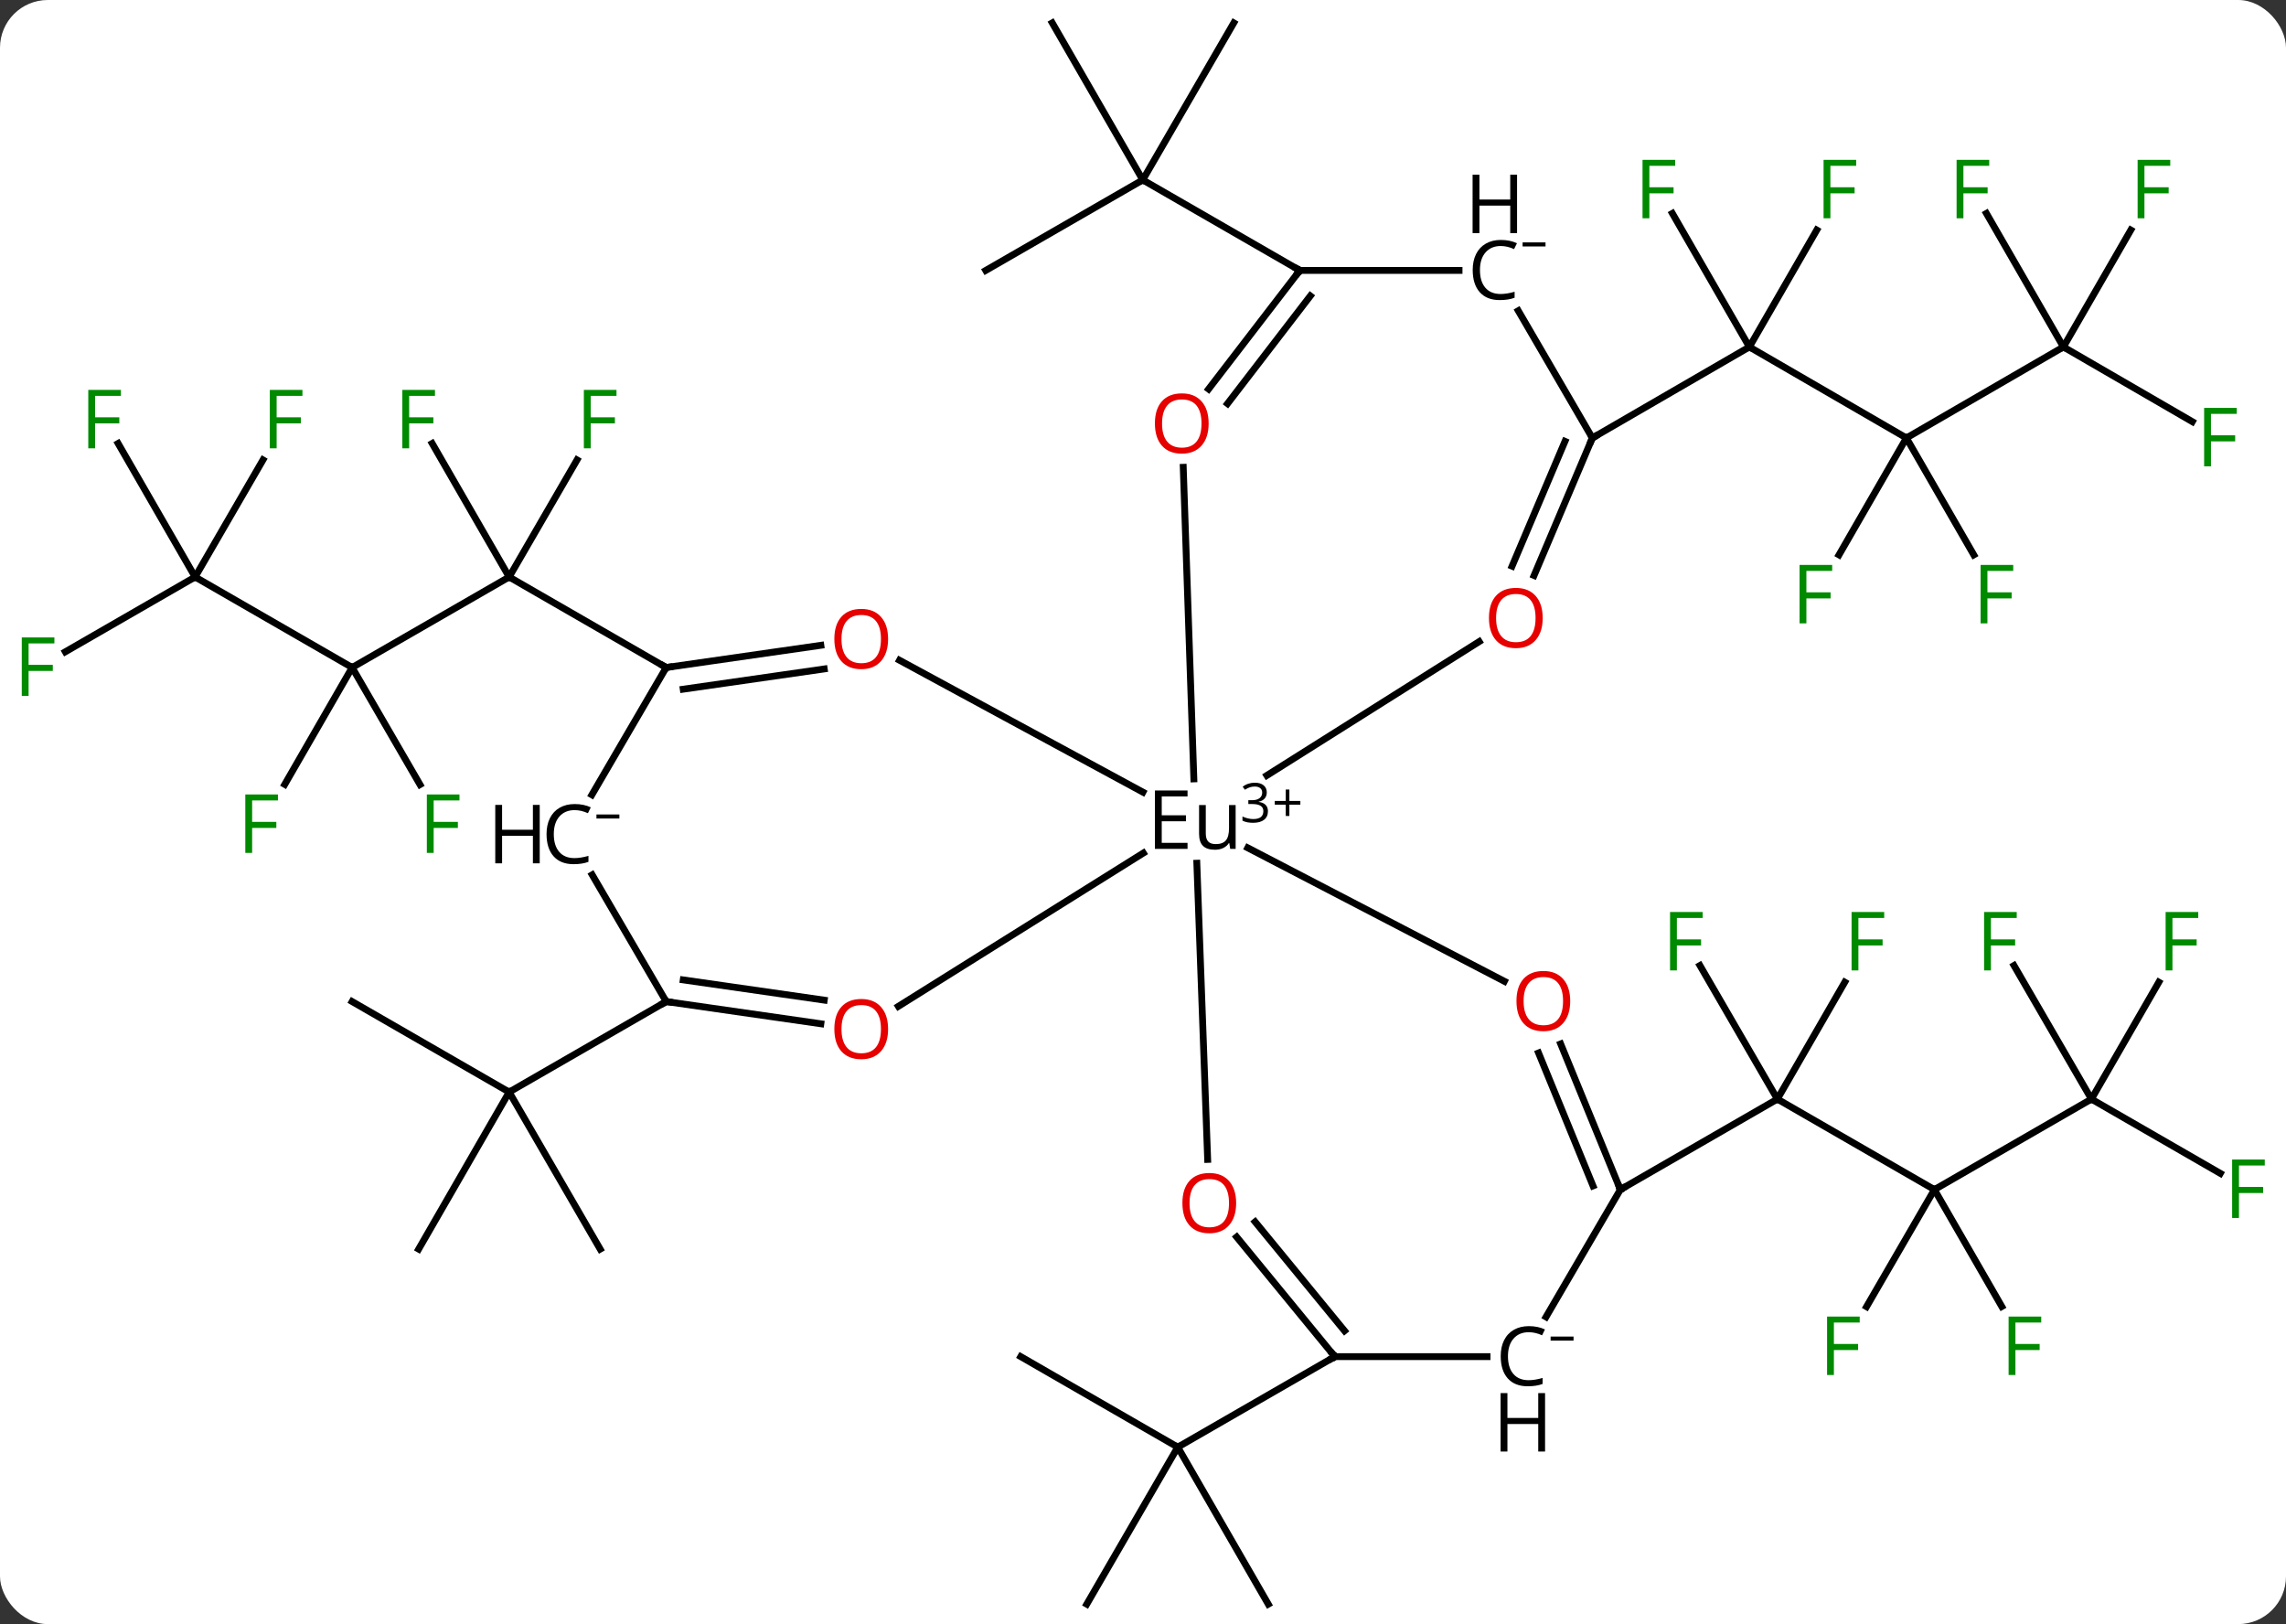 <svg width="335" viewBox="0 0 335 238" style="fill-opacity:1; color-rendering:auto; color-interpolation:auto; text-rendering:auto; stroke:black; stroke-linecap:square; stroke-miterlimit:10; shape-rendering:auto; stroke-opacity:1; fill:black; stroke-dasharray:none; font-weight:normal; stroke-width:1; font-family:'Open Sans'; font-style:normal; stroke-linejoin:miter; font-size:12; stroke-dashoffset:0; image-rendering:auto;" height="238" class="cas-substance-image" xmlns:xlink="http://www.w3.org/1999/xlink" xmlns="http://www.w3.org/2000/svg"><rect x="0" y="0" width="335" height="238" fill="#333333" stroke="none"/><svg class="cas-substance-single-component"><rect y="0" x="0" width="335" stroke="none" ry="7" rx="7" height="238" fill="white" class="cas-substance-group"/><svg y="0" x="0" width="335" viewBox="0 0 335 238" style="fill:black;" height="238" class="cas-substance-single-component-image"><svg><g><g transform="translate(1331,1050)" style="text-rendering:geometricPrecision; color-rendering:optimizeQuality; color-interpolation:linearRGB; stroke-linecap:butt; image-rendering:optimizeQuality;"><line y2="-875.673" y1="-888.938" x2="-1047.525" x1="-1070.536" style="fill:none;"/><line y2="-906.069" y1="-888.938" x2="-1060.661" x1="-1070.536" style="fill:none;"/><line y2="-908.514" y1="-888.938" x2="-1081.883" x1="-1070.536" style="fill:none;"/><line y2="-875.673" y1="-888.938" x2="-1093.547" x1="-1070.536" style="fill:none;"/><line y2="-888.938" y1="-875.673" x2="-1024.514" x1="-1047.525" style="fill:none;"/><line y2="-858.542" y1="-875.673" x2="-1037.65" x1="-1047.525" style="fill:none;"/><line y2="-858.517" y1="-875.673" x2="-1057.469" x1="-1047.525" style="fill:none;"/><line y2="-878.05" y1="-888.938" x2="-1005.626" x1="-1024.514" style="fill:none;"/><line y2="-906.069" y1="-888.938" x2="-1014.639" x1="-1024.514" style="fill:none;"/><line y2="-908.514" y1="-888.938" x2="-1035.861" x1="-1024.514" style="fill:none;"/><line y2="-985.82" y1="-999.157" x2="-1051.629" x1="-1074.64" style="fill:none;"/><line y2="-1016.289" y1="-999.157" x2="-1064.765" x1="-1074.64" style="fill:none;"/><line y2="-1018.728" y1="-999.157" x2="-1085.921" x1="-1074.64" style="fill:none;"/><line y2="-985.82" y1="-999.157" x2="-1097.651" x1="-1074.64" style="fill:none;"/><line y2="-999.157" y1="-985.82" x2="-1028.618" x1="-1051.629" style="fill:none;"/><line y2="-968.688" y1="-985.82" x2="-1041.754" x1="-1051.629" style="fill:none;"/><line y2="-968.688" y1="-985.82" x2="-1061.504" x1="-1051.629" style="fill:none;"/><line y2="-988.208" y1="-999.157" x2="-1009.727" x1="-1028.618" style="fill:none;"/><line y2="-1016.289" y1="-999.157" x2="-1018.743" x1="-1028.618" style="fill:none;"/><line y2="-1018.728" y1="-999.157" x2="-1039.899" x1="-1028.618" style="fill:none;"/><line y2="-952.182" y1="-965.447" x2="-1279.396" x1="-1256.385" style="fill:none;"/><line y2="-985.017" y1="-965.447" x2="-1267.666" x1="-1256.385" style="fill:none;"/><line y2="-982.603" y1="-965.447" x2="-1246.441" x1="-1256.385" style="fill:none;"/><line y2="-952.182" y1="-965.447" x2="-1233.374" x1="-1256.385" style="fill:none;"/><line y2="-965.447" y1="-952.182" x2="-1302.408" x1="-1279.396" style="fill:none;"/><line y2="-935.051" y1="-952.182" x2="-1289.271" x1="-1279.396" style="fill:none;"/><line y2="-935.026" y1="-952.182" x2="-1269.452" x1="-1279.396" style="fill:none;"/><line y2="-954.484" y1="-965.447" x2="-1321.425" x1="-1302.408" style="fill:none;"/><line y2="-985.017" y1="-965.447" x2="-1313.689" x1="-1302.408" style="fill:none;"/><line y2="-982.603" y1="-965.447" x2="-1292.463" x1="-1302.408" style="fill:none;"/><line y2="-903.228" y1="-889.964" x2="-1279.396" x1="-1256.385" style="fill:none;"/><line y2="-866.953" y1="-889.964" x2="-1269.649" x1="-1256.385" style="fill:none;"/><line y2="-866.953" y1="-889.964" x2="-1243.047" x1="-1256.385" style="fill:none;"/><line y2="-903.228" y1="-889.964" x2="-1233.374" x1="-1256.385" style="fill:none;"/><line y2="-1010.37" y1="-1023.634" x2="-1186.545" x1="-1163.534" style="fill:none;"/><line y2="-1046.646" y1="-1023.634" x2="-1176.798" x1="-1163.534" style="fill:none;"/><line y2="-1046.646" y1="-1023.634" x2="-1150.196" x1="-1163.534" style="fill:none;"/><line y2="-1010.37" y1="-1023.634" x2="-1140.523" x1="-1163.534" style="fill:none;"/><line y2="-851.197" y1="-837.932" x2="-1181.415" x1="-1158.404" style="fill:none;"/><line y2="-814.921" y1="-837.932" x2="-1171.742" x1="-1158.404" style="fill:none;"/><line y2="-814.921" y1="-837.932" x2="-1145.14" x1="-1158.404" style="fill:none;"/><line y2="-851.197" y1="-837.932" x2="-1135.393" x1="-1158.404" style="fill:none;"/><line y2="-906.199" y1="-925.758" x2="-1110.545" x1="-1148.15" style="fill:none;"/><line y2="-955.98" y1="-936.367" x2="-1114.233" x1="-1145.351" style="fill:none;"/><line y2="-953.245" y1="-933.916" x2="-1199.181" x1="-1163.513" style="fill:none;"/><line y2="-902.532" y1="-924.995" x2="-1199.348" x1="-1163.45" style="fill:none;"/><line y2="-981.521" y1="-935.86" x2="-1157.602" x1="-1156.047" style="fill:none;"/><line y2="-880.097" y1="-923.503" x2="-1154.024" x1="-1155.611" style="fill:none;"/><line y2="-875.673" y1="-897.026" x2="-1093.547" x1="-1102.293" style="fill:none;"/><line y2="-876.217" y1="-895.699" x2="-1097.552" x1="-1105.532" style="fill:none;"/><line y2="-985.82" y1="-965.665" x2="-1097.651" x1="-1106.193" style="fill:none;"/><line y2="-985.325" y1="-967.031" x2="-1101.662" x1="-1109.416" style="fill:none;"/><line y2="-952.182" y1="-955.437" x2="-1233.374" x1="-1210.71" style="fill:none;"/><line y2="-949.005" y1="-951.972" x2="-1230.876" x1="-1210.213" style="fill:none;"/><line y2="-903.228" y1="-899.974" x2="-1233.374" x1="-1210.71" style="fill:none;"/><line y2="-906.405" y1="-903.438" x2="-1230.876" x1="-1210.213" style="fill:none;"/><line y2="-1010.37" y1="-992.984" x2="-1140.523" x1="-1153.888" style="fill:none;"/><line y2="-1006.635" y1="-990.851" x2="-1138.979" x1="-1151.113" style="fill:none;"/><line y2="-851.197" y1="-868.729" x2="-1135.393" x1="-1149.774" style="fill:none;"/><line y2="-854.979" y1="-870.949" x2="-1133.968" x1="-1147.068" style="fill:none;"/><line y2="-857.02" y1="-875.673" x2="-1104.438" x1="-1093.547" style="fill:none;"/><line y2="-1004.462" y1="-985.82" x2="-1108.503" x1="-1097.651" style="fill:none;"/><line y2="-933.528" y1="-952.182" x2="-1244.264" x1="-1233.374" style="fill:none;"/><line y2="-921.801" y1="-903.228" x2="-1244.217" x1="-1233.374" style="fill:none;"/><line y2="-1010.37" y1="-1010.37" x2="-1117.184" x1="-1140.523" style="fill:none;"/><line y2="-851.197" y1="-851.197" x2="-1113.08" x1="-1135.393" style="fill:none;"/></g><g transform="translate(1331,1050)" style="fill:rgb(0,138,0); text-rendering:geometricPrecision; color-rendering:optimizeQuality; image-rendering:optimizeQuality; font-family:'Open Sans'; stroke:rgb(0,138,0); color-interpolation:linearRGB;"><path style="stroke:none;" d="M-1058.662 -907.793 L-1059.662 -907.793 L-1059.662 -916.355 L-1054.881 -916.355 L-1054.881 -915.48 L-1058.662 -915.48 L-1058.662 -912.34 L-1055.116 -912.34 L-1055.116 -911.449 L-1058.662 -911.449 L-1058.662 -907.793 Z"/><path style="stroke:none;" d="M-1085.264 -907.793 L-1086.264 -907.793 L-1086.264 -916.355 L-1081.483 -916.355 L-1081.483 -915.48 L-1085.264 -915.48 L-1085.264 -912.34 L-1081.718 -912.34 L-1081.718 -911.449 L-1085.264 -911.449 L-1085.264 -907.793 Z"/><path style="stroke:none;" d="M-1035.651 -848.506 L-1036.651 -848.506 L-1036.651 -857.068 L-1031.87 -857.068 L-1031.87 -856.193 L-1035.651 -856.193 L-1035.651 -853.053 L-1032.104 -853.053 L-1032.104 -852.162 L-1035.651 -852.162 L-1035.651 -848.506 Z"/><path style="stroke:none;" d="M-1062.253 -848.506 L-1063.253 -848.506 L-1063.253 -857.068 L-1058.472 -857.068 L-1058.472 -856.193 L-1062.253 -856.193 L-1062.253 -853.053 L-1058.707 -853.053 L-1058.707 -852.162 L-1062.253 -852.162 L-1062.253 -848.506 Z"/><path style="stroke:none;" d="M-1002.893 -871.517 L-1003.893 -871.517 L-1003.893 -880.08 L-999.112 -880.08 L-999.112 -879.205 L-1002.893 -879.205 L-1002.893 -876.064 L-999.346 -876.064 L-999.346 -875.173 L-1002.893 -875.173 L-1002.893 -871.517 Z"/><path style="stroke:none;" d="M-1012.64 -907.793 L-1013.64 -907.793 L-1013.64 -916.355 L-1008.859 -916.355 L-1008.859 -915.48 L-1012.64 -915.48 L-1012.64 -912.34 L-1009.093 -912.34 L-1009.093 -911.449 L-1012.64 -911.449 L-1012.64 -907.793 Z"/><path style="stroke:none;" d="M-1039.242 -907.793 L-1040.242 -907.793 L-1040.242 -916.355 L-1035.461 -916.355 L-1035.461 -915.48 L-1039.242 -915.48 L-1039.242 -912.34 L-1035.695 -912.34 L-1035.695 -911.449 L-1039.242 -911.449 L-1039.242 -907.793 Z"/><path style="stroke:none;" d="M-1062.766 -1018.012 L-1063.766 -1018.012 L-1063.766 -1026.575 L-1058.985 -1026.575 L-1058.985 -1025.7 L-1062.766 -1025.7 L-1062.766 -1022.559 L-1059.219 -1022.559 L-1059.219 -1021.669 L-1062.766 -1021.669 L-1062.766 -1018.012 Z"/><path style="stroke:none;" d="M-1089.295 -1018.012 L-1090.295 -1018.012 L-1090.295 -1026.575 L-1085.514 -1026.575 L-1085.514 -1025.7 L-1089.295 -1025.7 L-1089.295 -1022.559 L-1085.748 -1022.559 L-1085.748 -1021.669 L-1089.295 -1021.669 L-1089.295 -1018.012 Z"/><path style="stroke:none;" d="M-1039.755 -958.652 L-1040.755 -958.652 L-1040.755 -967.215 L-1035.974 -967.215 L-1035.974 -966.34 L-1039.755 -966.34 L-1039.755 -963.199 L-1036.208 -963.199 L-1036.208 -962.308 L-1039.755 -962.308 L-1039.755 -958.652 Z"/><path style="stroke:none;" d="M-1066.284 -958.652 L-1067.284 -958.652 L-1067.284 -967.215 L-1062.503 -967.215 L-1062.503 -966.34 L-1066.284 -966.34 L-1066.284 -963.199 L-1062.737 -963.199 L-1062.737 -962.308 L-1066.284 -962.308 L-1066.284 -958.652 Z"/><path style="stroke:none;" d="M-1006.997 -981.663 L-1007.997 -981.663 L-1007.997 -990.226 L-1003.216 -990.226 L-1003.216 -989.351 L-1006.997 -989.351 L-1006.997 -986.21 L-1003.45 -986.21 L-1003.45 -985.32 L-1006.997 -985.32 L-1006.997 -981.663 Z"/><path style="stroke:none;" d="M-1016.744 -1018.012 L-1017.744 -1018.012 L-1017.744 -1026.575 L-1012.962 -1026.575 L-1012.962 -1025.7 L-1016.744 -1025.7 L-1016.744 -1022.559 L-1013.197 -1022.559 L-1013.197 -1021.669 L-1016.744 -1021.669 L-1016.744 -1018.012 Z"/><path style="stroke:none;" d="M-1043.273 -1018.012 L-1044.273 -1018.012 L-1044.273 -1026.575 L-1039.492 -1026.575 L-1039.492 -1025.7 L-1043.273 -1025.7 L-1043.273 -1022.559 L-1039.726 -1022.559 L-1039.726 -1021.669 L-1043.273 -1021.669 L-1043.273 -1018.012 Z"/><path style="stroke:none;" d="M-1271.04 -984.302 L-1272.04 -984.302 L-1272.04 -992.864 L-1267.259 -992.864 L-1267.259 -991.989 L-1271.04 -991.989 L-1271.04 -988.848 L-1267.493 -988.848 L-1267.493 -987.958 L-1271.04 -987.958 L-1271.04 -984.302 Z"/><path style="stroke:none;" d="M-1244.438 -984.302 L-1245.438 -984.302 L-1245.438 -992.864 L-1240.657 -992.864 L-1240.657 -991.989 L-1244.438 -991.989 L-1244.438 -988.848 L-1240.891 -988.848 L-1240.891 -987.958 L-1244.438 -987.958 L-1244.438 -984.302 Z"/><path style="stroke:none;" d="M-1294.051 -925.015 L-1295.051 -925.015 L-1295.051 -933.577 L-1290.27 -933.577 L-1290.27 -932.702 L-1294.051 -932.702 L-1294.051 -929.562 L-1290.505 -929.562 L-1290.505 -928.671 L-1294.051 -928.671 L-1294.051 -925.015 Z"/><path style="stroke:none;" d="M-1267.449 -925.015 L-1268.449 -925.015 L-1268.449 -933.577 L-1263.668 -933.577 L-1263.668 -932.702 L-1267.449 -932.702 L-1267.449 -929.562 L-1263.902 -929.562 L-1263.902 -928.671 L-1267.449 -928.671 L-1267.449 -925.015 Z"/><path style="stroke:none;" d="M-1326.809 -948.026 L-1327.809 -948.026 L-1327.809 -956.588 L-1323.028 -956.588 L-1323.028 -955.713 L-1326.809 -955.713 L-1326.809 -952.573 L-1323.263 -952.573 L-1323.263 -951.682 L-1326.809 -951.682 L-1326.809 -948.026 Z"/><path style="stroke:none;" d="M-1317.063 -984.302 L-1318.063 -984.302 L-1318.063 -992.864 L-1313.282 -992.864 L-1313.282 -991.989 L-1317.063 -991.989 L-1317.063 -988.848 L-1313.516 -988.848 L-1313.516 -987.958 L-1317.063 -987.958 L-1317.063 -984.302 Z"/><path style="stroke:none;" d="M-1290.46 -984.302 L-1291.46 -984.302 L-1291.46 -992.864 L-1286.679 -992.864 L-1286.679 -991.989 L-1290.46 -991.989 L-1290.46 -988.848 L-1286.914 -988.848 L-1286.914 -987.958 L-1290.46 -987.958 L-1290.46 -984.302 Z"/><path style="fill:black; stroke:none;" d="M-1156.973 -925.601 L-1161.754 -925.601 L-1161.754 -934.163 L-1156.973 -934.163 L-1156.973 -933.288 L-1160.754 -933.288 L-1160.754 -930.523 L-1157.207 -930.523 L-1157.207 -929.648 L-1160.754 -929.648 L-1160.754 -926.492 L-1156.973 -926.492 L-1156.973 -925.601 ZM-1154.299 -932.023 L-1154.299 -927.851 Q-1154.299 -927.07 -1153.947 -926.687 Q-1153.596 -926.304 -1152.83 -926.304 Q-1151.815 -926.304 -1151.354 -926.851 Q-1150.893 -927.398 -1150.893 -928.648 L-1150.893 -932.023 L-1149.924 -932.023 L-1149.924 -925.601 L-1150.721 -925.601 L-1150.862 -926.46 L-1150.908 -926.46 Q-1151.205 -925.992 -1151.737 -925.734 Q-1152.268 -925.476 -1152.955 -925.476 Q-1154.127 -925.476 -1154.705 -926.038 Q-1155.283 -926.601 -1155.283 -927.82 L-1155.283 -932.023 L-1154.299 -932.023 Z"/><path style="fill:black; stroke:none;" d="M-1145.362 -933.879 Q-1145.362 -933.332 -1145.674 -932.981 Q-1145.987 -932.629 -1146.549 -932.52 L-1146.549 -932.489 Q-1145.862 -932.395 -1145.526 -932.043 Q-1145.19 -931.692 -1145.19 -931.129 Q-1145.19 -930.301 -1145.76 -929.864 Q-1146.33 -929.426 -1147.362 -929.426 Q-1147.815 -929.426 -1148.197 -929.496 Q-1148.58 -929.567 -1148.924 -929.739 L-1148.924 -930.348 Q-1148.565 -930.176 -1148.143 -930.074 Q-1147.721 -929.973 -1147.346 -929.973 Q-1145.862 -929.973 -1145.862 -931.145 Q-1145.862 -932.176 -1147.502 -932.176 L-1148.065 -932.176 L-1148.065 -932.739 L-1147.487 -932.739 Q-1146.815 -932.739 -1146.424 -933.035 Q-1146.033 -933.332 -1146.033 -933.848 Q-1146.033 -934.27 -1146.322 -934.504 Q-1146.612 -934.739 -1147.112 -934.739 Q-1147.487 -934.739 -1147.815 -934.637 Q-1148.143 -934.535 -1148.565 -934.27 L-1148.893 -934.707 Q-1148.549 -934.989 -1148.088 -935.145 Q-1147.627 -935.301 -1147.127 -935.301 Q-1146.283 -935.301 -1145.822 -934.918 Q-1145.362 -934.535 -1145.362 -933.879 Z"/><path style="fill:black; stroke:none;" d="M-1142.049 -932.629 L-1140.44 -932.629 L-1140.44 -932.082 L-1142.049 -932.082 L-1142.049 -930.426 L-1142.58 -930.426 L-1142.58 -932.082 L-1144.19 -932.082 L-1144.19 -932.629 L-1142.58 -932.629 L-1142.58 -934.301 L-1142.049 -934.301 L-1142.049 -932.629 Z"/><path style="fill:rgb(230,0,0); stroke:none;" d="M-1100.896 -903.299 Q-1100.896 -901.236 -1101.935 -900.056 Q-1102.974 -898.877 -1104.818 -898.877 Q-1106.708 -898.877 -1107.739 -900.041 Q-1108.771 -901.205 -1108.771 -903.314 Q-1108.771 -905.408 -1107.739 -906.556 Q-1106.708 -907.705 -1104.818 -907.705 Q-1102.958 -907.705 -1101.927 -906.533 Q-1100.896 -905.361 -1100.896 -903.299 ZM-1107.724 -903.299 Q-1107.724 -901.564 -1106.982 -900.658 Q-1106.239 -899.752 -1104.818 -899.752 Q-1103.396 -899.752 -1102.669 -900.65 Q-1101.943 -901.549 -1101.943 -903.299 Q-1101.943 -905.033 -1102.669 -905.924 Q-1103.396 -906.814 -1104.818 -906.814 Q-1106.239 -906.814 -1106.982 -905.916 Q-1107.724 -905.017 -1107.724 -903.299 Z"/><path style="fill:rgb(230,0,0); stroke:none;" d="M-1104.926 -959.434 Q-1104.926 -957.372 -1105.966 -956.192 Q-1107.005 -955.013 -1108.848 -955.013 Q-1110.739 -955.013 -1111.77 -956.177 Q-1112.801 -957.341 -1112.801 -959.45 Q-1112.801 -961.544 -1111.77 -962.692 Q-1110.739 -963.841 -1108.848 -963.841 Q-1106.989 -963.841 -1105.958 -962.669 Q-1104.926 -961.497 -1104.926 -959.434 ZM-1111.755 -959.434 Q-1111.755 -957.7 -1111.012 -956.794 Q-1110.27 -955.888 -1108.848 -955.888 Q-1107.426 -955.888 -1106.7 -956.786 Q-1105.973 -957.684 -1105.973 -959.434 Q-1105.973 -961.169 -1106.7 -962.059 Q-1107.426 -962.95 -1108.848 -962.95 Q-1110.27 -962.95 -1111.012 -962.052 Q-1111.755 -961.153 -1111.755 -959.434 Z"/><path style="fill:rgb(230,0,0); stroke:none;" d="M-1200.855 -956.356 Q-1200.855 -954.294 -1201.895 -953.114 Q-1202.934 -951.935 -1204.777 -951.935 Q-1206.668 -951.935 -1207.699 -953.099 Q-1208.73 -954.263 -1208.73 -956.372 Q-1208.73 -958.466 -1207.699 -959.614 Q-1206.668 -960.763 -1204.777 -960.763 Q-1202.918 -960.763 -1201.887 -959.591 Q-1200.855 -958.419 -1200.855 -956.356 ZM-1207.684 -956.356 Q-1207.684 -954.622 -1206.941 -953.716 Q-1206.199 -952.81 -1204.777 -952.81 Q-1203.355 -952.81 -1202.629 -953.708 Q-1201.902 -954.606 -1201.902 -956.356 Q-1201.902 -958.091 -1202.629 -958.981 Q-1203.355 -959.872 -1204.777 -959.872 Q-1206.199 -959.872 -1206.941 -958.974 Q-1207.684 -958.075 -1207.684 -956.356 Z"/><path style="fill:rgb(230,0,0); stroke:none;" d="M-1200.855 -899.195 Q-1200.855 -897.132 -1201.895 -895.952 Q-1202.934 -894.773 -1204.777 -894.773 Q-1206.668 -894.773 -1207.699 -895.937 Q-1208.73 -897.101 -1208.73 -899.21 Q-1208.73 -901.304 -1207.699 -902.452 Q-1206.668 -903.601 -1204.777 -903.601 Q-1202.918 -903.601 -1201.887 -902.429 Q-1200.855 -901.257 -1200.855 -899.195 ZM-1207.684 -899.195 Q-1207.684 -897.46 -1206.941 -896.554 Q-1206.199 -895.648 -1204.777 -895.648 Q-1203.355 -895.648 -1202.629 -896.546 Q-1201.902 -897.445 -1201.902 -899.195 Q-1201.902 -900.929 -1202.629 -901.82 Q-1203.355 -902.71 -1204.777 -902.71 Q-1206.199 -902.71 -1206.941 -901.812 Q-1207.684 -900.913 -1207.684 -899.195 Z"/><path style="fill:rgb(230,0,0); stroke:none;" d="M-1153.88 -987.942 Q-1153.88 -985.88 -1154.919 -984.7 Q-1155.958 -983.52 -1157.802 -983.52 Q-1159.693 -983.52 -1160.724 -984.684 Q-1161.755 -985.848 -1161.755 -987.958 Q-1161.755 -990.051 -1160.724 -991.2 Q-1159.693 -992.348 -1157.802 -992.348 Q-1155.943 -992.348 -1154.911 -991.176 Q-1153.88 -990.005 -1153.88 -987.942 ZM-1160.708 -987.942 Q-1160.708 -986.208 -1159.966 -985.301 Q-1159.224 -984.395 -1157.802 -984.395 Q-1156.38 -984.395 -1155.654 -985.294 Q-1154.927 -986.192 -1154.927 -987.942 Q-1154.927 -989.676 -1155.654 -990.567 Q-1156.38 -991.458 -1157.802 -991.458 Q-1159.224 -991.458 -1159.966 -990.559 Q-1160.708 -989.661 -1160.708 -987.942 Z"/><path style="fill:rgb(230,0,0); stroke:none;" d="M-1149.85 -873.692 Q-1149.85 -871.629 -1150.889 -870.45 Q-1151.928 -869.27 -1153.772 -869.27 Q-1155.662 -869.27 -1156.693 -870.434 Q-1157.725 -871.598 -1157.725 -873.707 Q-1157.725 -875.801 -1156.693 -876.95 Q-1155.662 -878.098 -1153.772 -878.098 Q-1151.912 -878.098 -1150.881 -876.926 Q-1149.85 -875.754 -1149.85 -873.692 ZM-1156.678 -873.692 Q-1156.678 -871.957 -1155.936 -871.051 Q-1155.193 -870.145 -1153.772 -870.145 Q-1152.35 -870.145 -1151.623 -871.043 Q-1150.897 -871.942 -1150.897 -873.692 Q-1150.897 -875.426 -1151.623 -876.317 Q-1152.35 -877.207 -1153.772 -877.207 Q-1155.193 -877.207 -1155.936 -876.309 Q-1156.678 -875.411 -1156.678 -873.692 Z"/></g><g transform="translate(1331,1050)" style="stroke-linecap:butt; text-rendering:geometricPrecision; color-rendering:optimizeQuality; image-rendering:optimizeQuality; font-family:'Open Sans'; color-interpolation:linearRGB; stroke-miterlimit:5;"><path style="fill:none;" d="M-1093.737 -876.136 L-1093.547 -875.673 L-1093.114 -875.923"/><path style="fill:none;" d="M-1097.846 -985.359 L-1097.651 -985.82 L-1097.219 -986.07"/><path style="fill:none;" d="M-1232.879 -952.253 L-1233.374 -952.182 L-1233.807 -952.432"/><path style="fill:none;" d="M-1232.879 -903.157 L-1233.374 -903.228 L-1233.807 -902.979"/><path style="fill:none;" d="M-1140.828 -1009.973 L-1140.523 -1010.37 L-1140.956 -1010.62"/><path style="fill:none;" d="M-1135.71 -851.583 L-1135.393 -851.197 L-1135.826 -850.947"/><path style="stroke:none;" d="M-1106.971 -854.775 Q-1108.377 -854.775 -1109.197 -853.837 Q-1110.018 -852.9 -1110.018 -851.259 Q-1110.018 -849.587 -1109.229 -848.665 Q-1108.44 -847.743 -1106.986 -847.743 Q-1106.08 -847.743 -1104.94 -848.072 L-1104.94 -847.197 Q-1105.83 -846.853 -1107.127 -846.853 Q-1109.018 -846.853 -1110.049 -848.009 Q-1111.08 -849.165 -1111.08 -851.275 Q-1111.08 -852.603 -1110.588 -853.595 Q-1110.096 -854.587 -1109.158 -855.126 Q-1108.221 -855.665 -1106.955 -855.665 Q-1105.611 -855.665 -1104.596 -855.181 L-1105.018 -854.322 Q-1106.002 -854.775 -1106.971 -854.775 Z"/><path style="stroke:none;" d="M-1104.58 -837.29 L-1105.58 -837.29 L-1105.58 -841.322 L-1110.096 -841.322 L-1110.096 -837.29 L-1111.096 -837.29 L-1111.096 -845.853 L-1110.096 -845.853 L-1110.096 -842.212 L-1105.58 -842.212 L-1105.58 -845.853 L-1104.58 -845.853 L-1104.58 -837.29 Z"/><path style="stroke:none;" d="M-1103.768 -853.543 L-1103.768 -854.137 L-1100.408 -854.137 L-1100.408 -853.543 L-1103.768 -853.543 Z"/><path style="stroke:none;" d="M-1111.075 -1013.948 Q-1112.481 -1013.948 -1113.301 -1013.01 Q-1114.122 -1012.073 -1114.122 -1010.432 Q-1114.122 -1008.76 -1113.332 -1007.839 Q-1112.543 -1006.917 -1111.09 -1006.917 Q-1110.184 -1006.917 -1109.043 -1007.245 L-1109.043 -1006.37 Q-1109.934 -1006.026 -1111.231 -1006.026 Q-1113.122 -1006.026 -1114.153 -1007.182 Q-1115.184 -1008.339 -1115.184 -1010.448 Q-1115.184 -1011.776 -1114.692 -1012.768 Q-1114.2 -1013.76 -1113.262 -1014.3 Q-1112.325 -1014.839 -1111.059 -1014.839 Q-1109.715 -1014.839 -1108.7 -1014.354 L-1109.122 -1013.495 Q-1110.106 -1013.948 -1111.075 -1013.948 Z"/><path style="stroke:none;" d="M-1108.684 -1015.839 L-1109.684 -1015.839 L-1109.684 -1019.87 L-1114.2 -1019.87 L-1114.2 -1015.839 L-1115.2 -1015.839 L-1115.2 -1024.401 L-1114.2 -1024.401 L-1114.2 -1020.76 L-1109.684 -1020.76 L-1109.684 -1024.401 L-1108.684 -1024.401 L-1108.684 -1015.839 Z"/><path style="stroke:none;" d="M-1107.872 -1013.885 L-1107.872 -1014.479 L-1104.512 -1014.479 L-1104.512 -1013.885 L-1107.872 -1013.885 Z"/><path style="stroke:none;" d="M-1246.797 -931.283 Q-1248.203 -931.283 -1249.024 -930.346 Q-1249.844 -929.408 -1249.844 -927.768 Q-1249.844 -926.096 -1249.055 -925.174 Q-1248.266 -924.252 -1246.813 -924.252 Q-1245.907 -924.252 -1244.766 -924.58 L-1244.766 -923.705 Q-1245.657 -923.361 -1246.953 -923.361 Q-1248.844 -923.361 -1249.875 -924.518 Q-1250.907 -925.674 -1250.907 -927.783 Q-1250.907 -929.111 -1250.414 -930.104 Q-1249.922 -931.096 -1248.985 -931.635 Q-1248.047 -932.174 -1246.782 -932.174 Q-1245.438 -932.174 -1244.422 -931.69 L-1244.844 -930.83 Q-1245.828 -931.283 -1246.797 -931.283 Z"/><path style="stroke:none;" d="M-1251.907 -923.486 L-1252.907 -923.486 L-1252.907 -927.518 L-1257.422 -927.518 L-1257.422 -923.486 L-1258.422 -923.486 L-1258.422 -932.049 L-1257.422 -932.049 L-1257.422 -928.408 L-1252.907 -928.408 L-1252.907 -932.049 L-1251.907 -932.049 L-1251.907 -923.486 Z"/><path style="stroke:none;" d="M-1243.594 -930.052 L-1243.594 -930.646 L-1240.235 -930.646 L-1240.235 -930.052 L-1243.594 -930.052 Z"/></g></g></svg></svg></svg></svg>